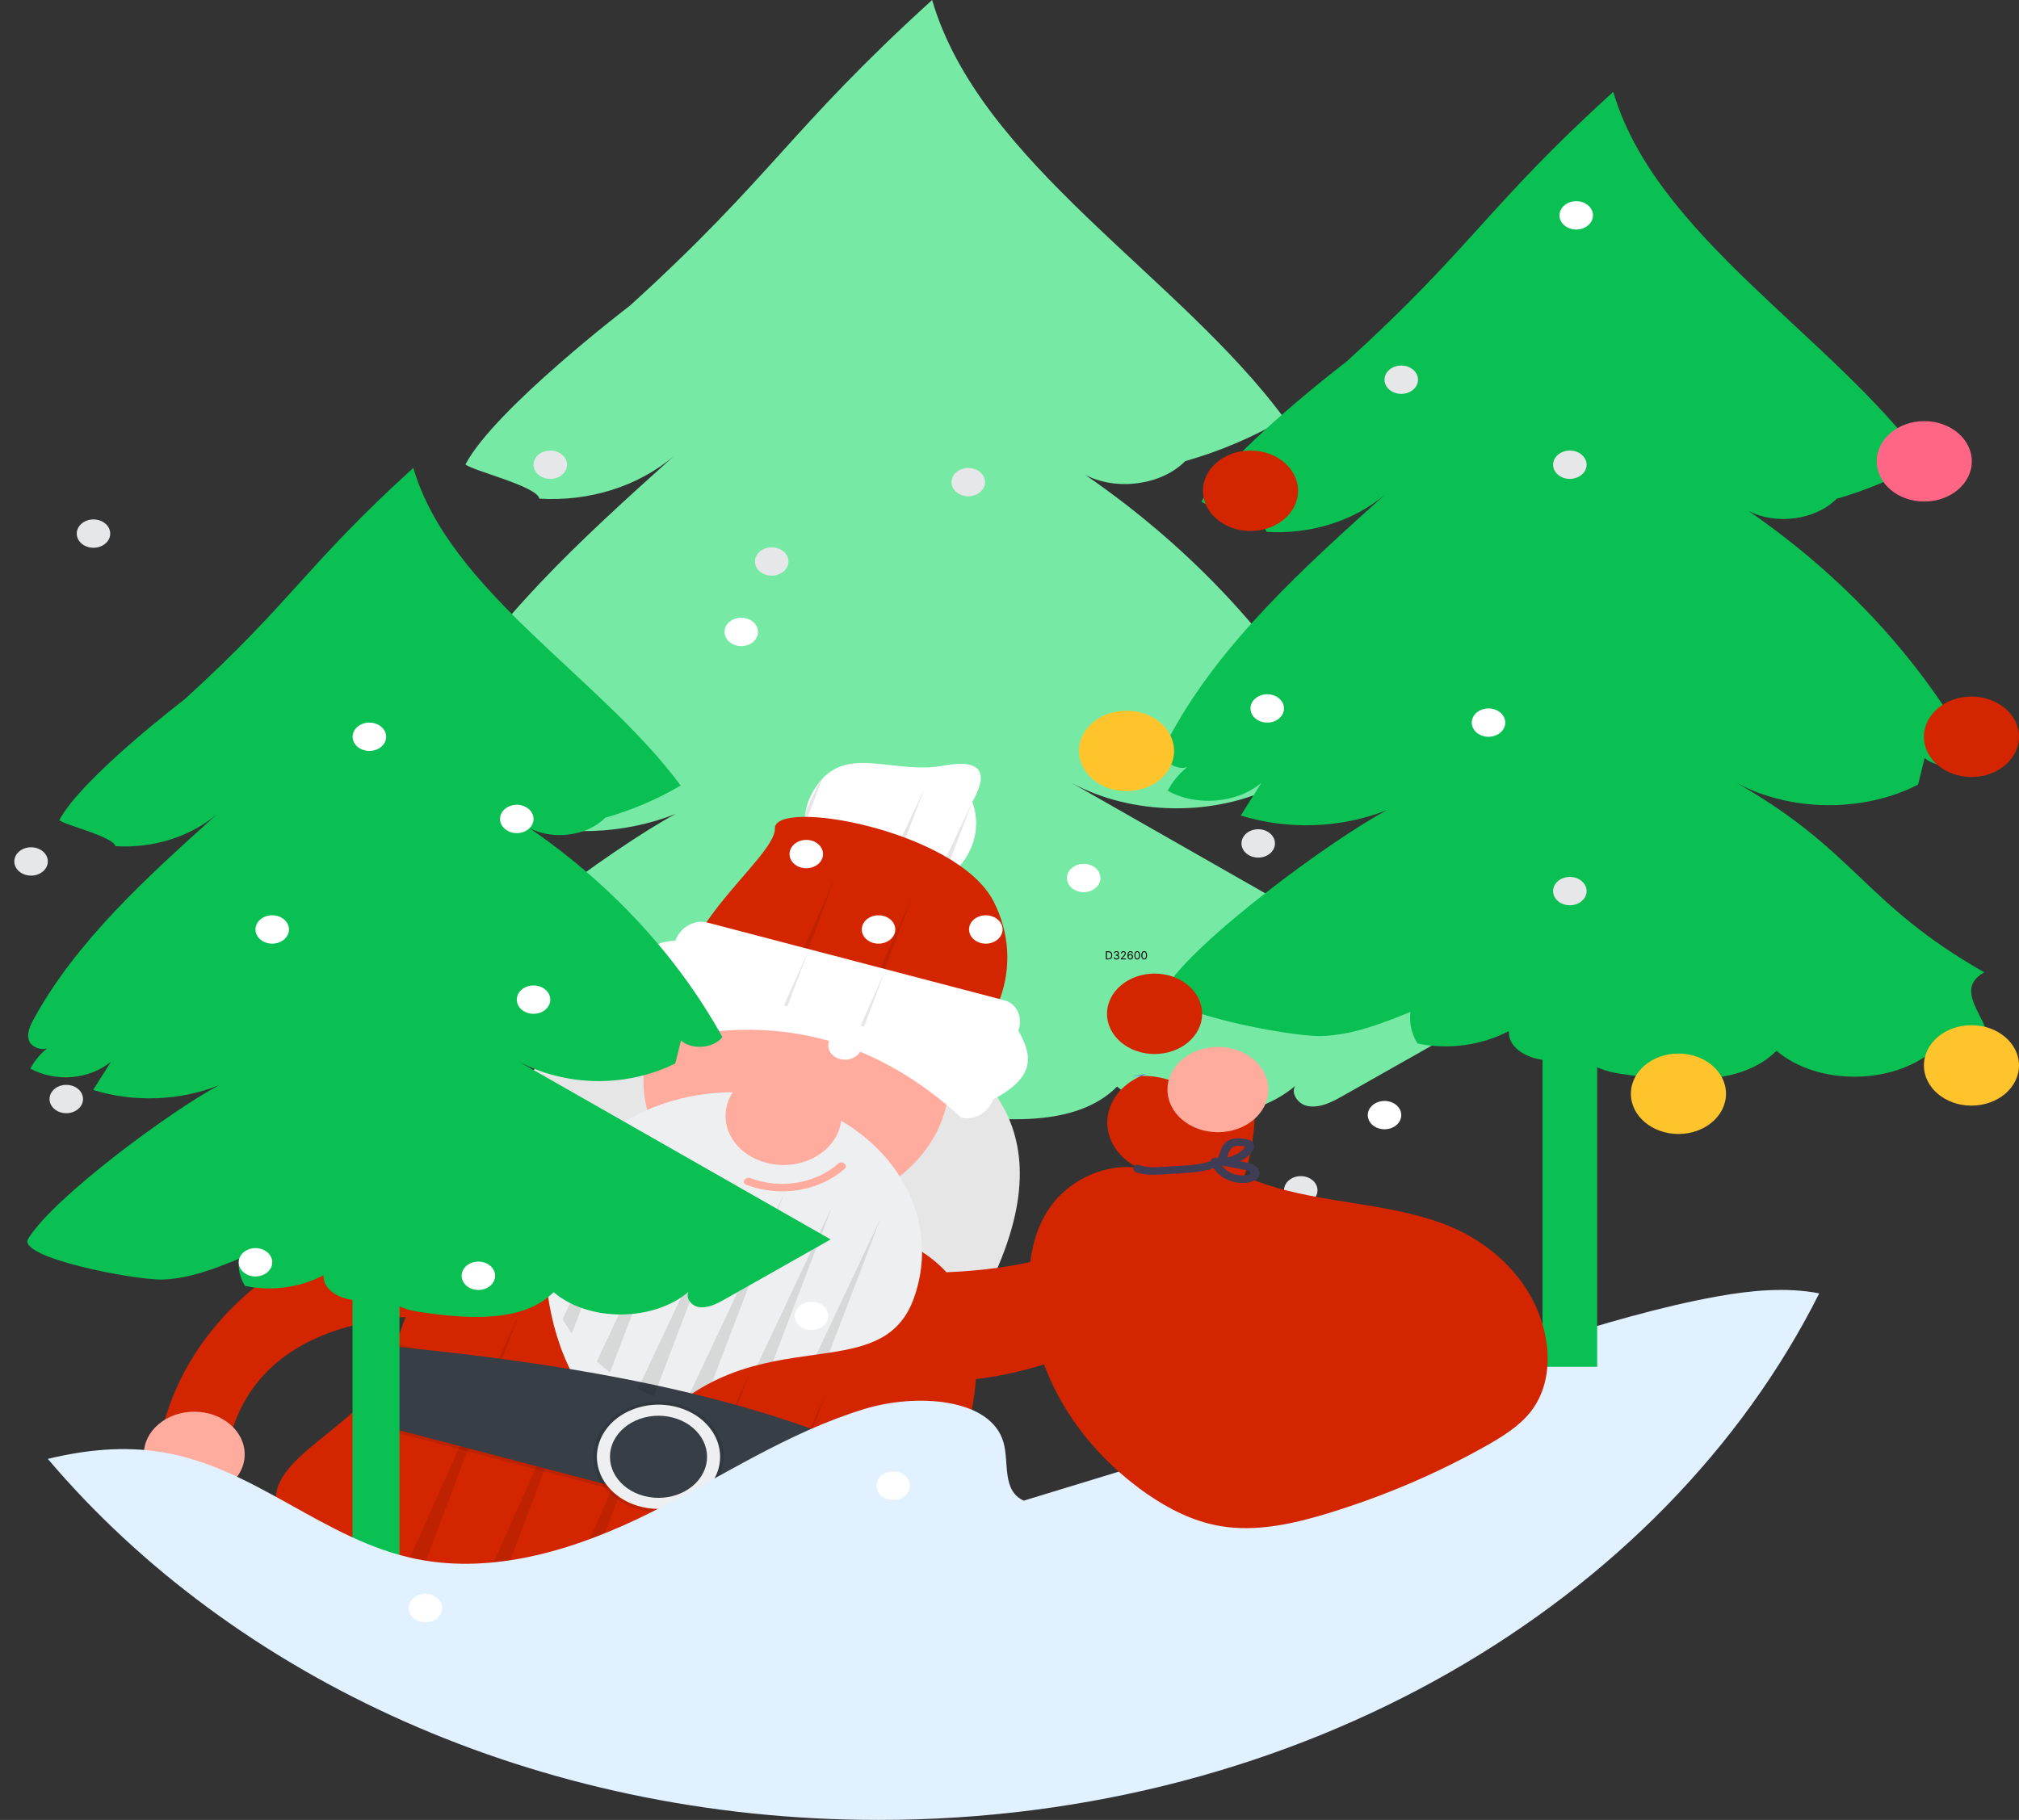 <svg width="2174" height="1960" viewBox="0 0 2174 1960" fill="none" xmlns="http://www.w3.org/2000/svg">
<rect x="0" y="0" width="2174" height="1960" fill="#333333" stroke="none"/>
<g id="santaLeftArm">
<path id="Vector" d="M585.743 1308.79L567.984 1425.65C418.574 1400.46 276.196 1426.89 246.42 1553.29L174.372 1541.14C192.598 1464.22 246.146 1396.56 323.266 1353C400.387 1309.44 494.782 1293.54 585.743 1308.79Z" fill="#D32600"/>
<path id="Vector_2" d="M209.158 1612.23C239.147 1612.23 263.458 1591.66 263.458 1566.29C263.458 1540.92 239.147 1520.35 209.158 1520.35C179.169 1520.35 154.858 1540.92 154.858 1566.29C154.858 1591.66 179.169 1612.23 209.158 1612.23Z" fill="#FFAB9E"/>
</g>
<g id="undraw_santa_visit_re_oiwr 1" clip-path="url(#clip0_0_1)">
<path id="Vector_3" d="M1153.44 842.9C1218.99 878.786 1308.9 879.809 1375.57 845.428C1378.24 834.609 1380.91 823.79 1383.58 812.972C1399.3 826.783 1430.21 824.176 1442.39 808.012C1378.64 692.998 1285.06 591.619 1168.62 511.41C1202.26 529.112 1250.83 522.452 1276.13 496.668C1314.18 485.797 1350.21 470.406 1383.14 450.955C1270.21 297.466 1054.88 175.529 1003.7 -3.8147e-06C849.718 139.888 832.433 189.155 678.454 329.042C678.454 329.042 532.653 440.343 501.183 500.158C508.916 507.03 578.142 523.519 580.803 537.029C607.29 538.674 633.884 535.472 658.777 527.643C683.67 519.813 706.277 507.539 725.06 491.656C626.088 580.64 525.427 671.706 464.816 782.609C459.358 792.596 454.175 803.999 458.747 814.3C462.398 822.523 475.493 827.265 483.928 823.997C473.852 832.218 465.762 842.018 460.109 852.852C494.575 872.56 545.403 868.229 574.532 843.102C566.09 856.446 557.648 869.789 549.205 883.132C577.974 892.005 608.528 895.997 639.121 894.877C669.714 893.758 699.746 887.55 727.502 876.608C660.629 912.099 493.415 1035.15 456.99 1094.4C440.49 1121.24 609.917 1153.6 648.026 1152.27C686.134 1150.94 721.755 1136.78 756.174 1122.87C754.496 1136.15 757.498 1149.55 764.802 1161.39C783.651 1165.26 803.224 1165.9 822.372 1163.28C841.52 1160.66 859.856 1154.83 876.304 1146.14C874.25 1182.04 947.404 1196.26 964.074 1163.19C957.82 1182.63 988.227 1194.66 1011.68 1198.19C1078.58 1208.23 1159.32 1214.34 1202.85 1170.2C1252.96 1212.95 1344.78 1212.14 1394.6 1169.54C1389.7 1176.89 1397.2 1189.26 1408.3 1191.21C1421.38 1193.5 1434.11 1186.93 1445.22 1180.64C1495.5 1152.21 1545.78 1123.77 1596.06 1095.33C1448.52 1011.19 1300.98 927.043 1153.44 842.9Z" fill="#76E9A4"/>
<path id="Vector_4" d="M984.056 1090.54H917.379V1555.9H984.056V1090.54Z" fill="#F1F2F2"/>
<path id="Vector_5" d="M1046.93 909.829C1044.91 915.366 1042.17 920.696 1038.76 925.724C1032.59 934.815 1024.3 942.75 1014.4 949.049C1011.06 951.157 1007.56 953.077 1003.93 954.797C987.957 962.407 969.666 965.822 951.388 964.606C948.099 964.389 944.828 964.005 941.593 963.456C938.105 962.92 934.66 962.202 931.277 961.307C920.208 958.419 909.881 953.796 900.832 947.678C898.239 945.939 895.767 944.073 893.43 942.091C876.698 927.997 866.951 909.034 866.176 889.07C866.062 886.209 866.144 883.345 866.422 880.492C866.623 878.295 866.941 876.101 867.38 873.896C868.073 870.37 869.046 866.886 870.291 863.47C872.99 856.072 876.971 849.053 882.106 842.644C883.134 841.343 884.228 840.088 885.353 838.841C916.549 804.636 965.133 833.828 1015.05 824.692C1062.04 816.09 1062.49 835.927 1046.96 863.682C1052.46 878.713 1052.45 894.802 1046.93 909.829Z" fill="white"/>
<path id="Vector_6" opacity="0.1" d="M885.361 838.956L866.184 889.185C866.07 886.324 866.152 883.46 866.43 880.607C866.631 878.411 866.949 876.216 867.388 874.012L882.16 842.772C883.217 841.436 884.236 840.203 885.361 838.956Z" fill="black"/>
<path id="Vector_7" opacity="0.1" d="M995.185 849.999L951.405 964.695C948.116 964.478 944.845 964.094 941.61 963.545L995.185 849.999Z" fill="black"/>
<path id="Vector_8" opacity="0.1" d="M1047.03 863.574L1046.99 863.703L1014.37 949.114C1011.04 951.221 1007.54 953.141 1003.91 954.861L1046.92 863.657L1047.03 863.574Z" fill="black"/>
<path id="Vector_9" d="M1076.65 1075.96C1063.91 1110.98 1036.52 1140.88 999.607 1160.05C994.741 1162.57 989.773 1164.9 984.669 1167.02C958.508 1177.94 929.576 1183.26 900.416 1182.51C895.619 1182.42 890.782 1182.11 885.975 1181.63C861.761 1179.33 838.353 1172.89 817.175 1162.7C813.017 1160.72 808.986 1158.58 805.079 1156.32C781.625 1142.8 762.322 1124.74 748.774 1103.65C746.209 1099.74 743.877 1095.69 741.776 1091.56C702.322 1014.93 835.104 925.766 834.349 892.375C833.594 858.983 1030.34 894.06 1069.8 970.689C1086.92 1003.95 1089.35 1041.31 1076.65 1075.96Z" fill="#D32600"/>
<path id="Vector_10" opacity="0.1" d="M899.679 944.25L817.095 1162.74C812.937 1160.76 808.906 1158.61 804.999 1156.36L899.679 944.25Z" fill="black"/>
<path id="Vector_11" opacity="0.1" d="M982.244 965.866L900.331 1182.56C895.534 1182.47 890.697 1182.16 885.89 1181.68L982.244 965.866Z" fill="black"/>
<path id="Vector_12" d="M890.878 1071.88C1047.51 1119.52 1148.07 1198.42 1072.36 1369.46C1017.67 1493.02 870.251 1566.61 723.914 1528.3C577.576 1489.99 505.032 1358.81 542.429 1230.72C600.485 1031.87 744.048 1027.22 890.878 1071.88Z" fill="#E6E6E6"/>
<path id="Vector_13" d="M1015.12 1629.46C992.191 1692.52 942.195 1746.04 874.97 1779.48C867.661 1783.16 860.16 1786.57 852.467 1789.72C826.938 1800.21 799.844 1807.73 771.926 1812.07C764.368 1813.26 756.733 1814.2 749.021 1814.9C726.145 1816.98 703.067 1816.91 680.21 1814.69C672.846 1813.98 665.487 1813.04 658.135 1811.87C646.229 1809.97 634.464 1807.49 622.898 1804.44C613.835 1802.07 605.006 1799.39 596.411 1796.4C589.56 1794.02 582.845 1791.44 576.284 1788.71C556.293 1780.36 537.428 1770.21 520.016 1758.42C514.174 1754.53 508.521 1750.45 503.056 1746.19C483.925 1731.27 467.073 1714.38 452.891 1695.93C448.607 1690.39 308.993 1644.02 305.241 1638.22C264.087 1575.2 390.702 1541.41 415.97 1472.66C418.775 1464.99 421.943 1457.52 425.476 1450.24C520.248 1161.4 650.724 1276.32 808.193 1297.68C985.504 1321.74 1111.59 1353.28 1022.15 1606.45C1020.26 1614.12 1017.92 1621.79 1015.12 1629.46Z" fill="#D32600"/>
<path id="Vector_14" opacity="0.1" d="M561.265 1409.22L452.941 1695.88C448.657 1690.35 444.638 1684.68 440.886 1678.88L561.265 1409.22Z" fill="black"/>
<path id="Vector_15" opacity="0.1" d="M643.83 1430.84L520.012 1758.44C514.173 1754.53 508.521 1750.45 503.057 1746.19L643.83 1430.84Z" fill="black"/>
<path id="Vector_16" opacity="0.1" d="M596.397 1796.4L726.405 1452.43L576.284 1788.71L596.397 1796.4Z" fill="black"/>
<path id="Vector_17" opacity="0.1" d="M680.243 1814.64L808.954 1474.04L658.169 1811.82L680.243 1814.64Z" fill="black"/>
<path id="Vector_18" opacity="0.1" d="M891.509 1495.68L771.95 1812.05C764.392 1813.24 756.757 1814.18 749.045 1814.88L891.509 1495.68Z" fill="black"/>
<path id="Vector_19" opacity="0.1" d="M974.074 1517.3L874.995 1779.46C867.686 1783.14 860.185 1786.55 852.492 1789.7L974.074 1517.3Z" fill="black"/>
<path id="Vector_20" d="M1014.45 1205.68C1002.08 1239.35 975.059 1267.8 938.851 1285.27C902.643 1302.74 859.945 1307.93 819.387 1299.8C778.828 1291.66 743.432 1270.8 720.35 1241.44C697.269 1212.08 688.224 1176.39 695.042 1141.61C701.86 1106.82 724.033 1075.52 757.081 1054.03C790.129 1032.53 831.588 1022.46 873.08 1025.83C914.572 1029.2 953.004 1045.77 980.611 1072.2C1008.22 1098.62 1022.94 1132.92 1021.8 1168.17C1021.39 1180.9 1018.92 1193.52 1014.45 1205.68Z" fill="#FFAB9E"/>
<path id="Vector_21" d="M761.559 993.524L1081.19 1077.2C1094.94 1080.81 1101.81 1095.43 1096.52 1109.88C1109.97 1134.19 1118.12 1158.58 1069.42 1183.97C1064.14 1198.42 1048.7 1207.21 1034.95 1203.61C949.308 1125.04 846.003 1089.3 715.32 1119.93C701.565 1116.32 694.697 1101.7 699.981 1087.25C683.806 1042.09 689.152 1014.39 727.086 1013.16C732.37 998.713 747.804 989.923 761.559 993.524Z" fill="white"/>
<path id="Vector_22" d="M983.79 1398.78C968.372 1440.92 934.846 1450.39 892.931 1456.83C888.381 1457.52 883.738 1458.19 879.003 1458.84C864.142 1460.94 848.443 1463.04 832.27 1466.34C826.701 1467.49 821.07 1468.75 815.399 1470.23C798.425 1474.54 782.136 1480.59 766.894 1488.24C758.002 1492.73 749.524 1497.79 741.53 1503.36L741.505 1503.39C737.603 1506.1 733.731 1508.96 729.854 1512.06C625.813 1595.18 562.8 1387.84 595.945 1297.24C603.826 1275.69 616.646 1255.67 633.672 1238.32C650.699 1220.97 671.599 1206.62 695.179 1196.1C718.759 1185.58 744.558 1179.1 771.101 1177.01C797.645 1174.93 824.414 1177.29 849.881 1183.95C875.347 1190.62 899.011 1201.46 919.523 1215.87C940.035 1230.27 956.993 1247.95 969.427 1267.9C981.862 1287.85 989.53 1309.68 991.995 1332.13C994.459 1354.59 991.671 1377.23 983.79 1398.78Z" fill="#EEEFF0"/>
<path id="Vector_23" opacity="0.1" d="M1016.31 1626.22C1009.13 1645.91 999.261 1664.83 986.909 1682.59L403.951 1529.97C405.616 1509.41 410.105 1489.09 417.327 1469.41C420.132 1461.74 423.302 1454.26 426.837 1446.97L1023.45 1603.17C1021.49 1610.86 1019.1 1618.55 1016.31 1626.22Z" fill="black"/>
<path id="Vector_24" opacity="0.1" d="M1013.93 1632.72C1006.75 1652.41 996.882 1671.33 984.53 1689.1L401.571 1536.47C403.239 1515.91 407.729 1495.58 414.952 1475.9C417.757 1468.23 420.927 1460.76 424.462 1453.47L1021.08 1609.66C1019.11 1617.35 1016.73 1625.04 1013.93 1632.72Z" fill="black"/>
<path id="Vector_25" d="M1015.12 1629.46C1007.94 1649.16 998.073 1668.08 985.719 1685.84L402.761 1533.22C404.428 1512.66 408.918 1492.33 416.142 1472.65C418.946 1464.98 422.115 1457.51 425.647 1450.23C644.31 1472.23 853.073 1509.27 1022.26 1606.42C1020.3 1614.11 1017.92 1621.79 1015.12 1629.46Z" fill="#373E46"/>
<path id="Vector_26" opacity="0.1" d="M776.257 1586.5C787.743 1555.11 766.967 1521.78 729.854 1512.06C692.741 1502.35 653.344 1519.92 641.859 1551.32C630.373 1582.72 651.149 1616.04 688.262 1625.76C725.375 1635.48 764.772 1617.9 776.257 1586.5Z" fill="black"/>
<path id="Vector_27" d="M772.412 1585.5C783.24 1555.9 763.654 1524.48 728.664 1515.31C693.675 1506.15 656.532 1522.72 645.704 1552.32C634.876 1581.93 654.462 1613.35 689.452 1622.51C724.441 1631.67 761.584 1615.1 772.412 1585.5Z" fill="#EEEFF0"/>
<path id="Vector_28" d="M758.984 1581.98C767.518 1558.66 752.082 1533.89 724.509 1526.67C696.935 1519.46 667.665 1532.51 659.132 1555.84C650.598 1579.17 666.034 1603.93 693.607 1611.15C721.181 1618.37 750.451 1605.31 758.984 1581.98Z" fill="#373E46"/>
<path id="Vector_29" opacity="0.1" d="M688.68 1244.98L615.7 1436.21C612.101 1431.13 608.813 1425.89 605.852 1420.53L688.68 1244.98Z" fill="black"/>
<path id="Vector_30" opacity="0.1" d="M740.514 1258.55L656.857 1477.77C651.855 1474.13 647.085 1470.27 642.567 1466.2L740.514 1258.55Z" fill="black"/>
<path id="Vector_31" opacity="0.1" d="M792.363 1272.12L704.008 1503.6C698.106 1501.29 692.346 1498.73 686.751 1495.93L792.363 1272.12Z" fill="black"/>
<path id="Vector_32" opacity="0.1" d="M844.196 1285.69L766.894 1488.24C758.002 1492.73 749.524 1497.79 741.53 1503.36L844.196 1285.69Z" fill="black"/>
<path id="Vector_33" opacity="0.1" d="M896.046 1299.27L832.27 1466.34C826.701 1467.49 821.07 1468.76 815.399 1470.23L896.046 1299.27Z" fill="black"/>
<path id="Vector_34" opacity="0.1" d="M947.879 1312.84L892.931 1456.83C888.381 1457.52 883.738 1458.19 879.003 1458.84L947.879 1312.84Z" fill="black"/>
<path id="Vector_35" opacity="0.1" d="M847.813 1083.97L871.076 1022.44L844.044 1082.99L847.813 1083.97Z" fill="black"/>
<path id="Vector_36" opacity="0.1" d="M953.625 1044.05L930.363 1105.58L926.593 1104.6L953.625 1044.05Z" fill="black"/>
<path id="Vector_37" d="M843.62 1254.65C878.064 1254.65 905.987 1231.03 905.987 1201.89C905.987 1172.75 878.064 1149.13 843.62 1149.13C809.175 1149.13 781.252 1172.75 781.252 1201.89C781.252 1231.03 809.175 1254.65 843.62 1254.65Z" fill="#FFAB9E"/>
<path id="Vector_38" d="M558.65 1143.32C583.829 1156.69 612.867 1163.93 642.588 1164.27C672.309 1164.61 701.567 1158.03 727.162 1145.24C729.187 1137.03 731.213 1128.83 733.238 1120.62C745.162 1131.1 768.608 1129.12 777.852 1116.86C729.489 1029.61 658.504 952.703 570.173 891.856C595.688 905.284 632.531 900.233 651.726 880.673C680.59 872.426 707.922 860.75 732.902 845.995C647.237 729.558 483.886 637.057 445.059 503.9C328.25 610.019 315.138 647.393 198.329 753.512C198.329 753.512 87.725 837.945 63.852 883.32C69.718 888.533 122.233 901.041 124.252 911.29C144.344 912.538 164.519 910.11 183.403 904.17C202.286 898.231 219.436 888.919 233.685 876.87C158.605 944.373 82.244 1013.46 36.264 1097.59C32.124 1105.16 28.191 1113.81 31.66 1121.63C34.429 1127.87 44.364 1131.46 50.762 1128.98C43.119 1135.22 36.982 1142.65 32.693 1150.87C46.035 1158.08 61.861 1161.27 77.612 1159.93C93.363 1158.59 108.119 1152.79 119.494 1143.48C113.09 1153.6 106.686 1163.72 100.282 1173.84C122.106 1180.58 145.284 1183.6 168.492 1182.75C191.699 1181.9 214.482 1177.2 235.537 1168.89C184.807 1195.82 57.959 1289.16 30.328 1334.11C17.81 1354.47 146.338 1379.02 175.247 1378.01C204.156 1377 231.178 1366.26 257.288 1355.71C256.015 1365.78 258.293 1375.95 263.833 1384.93C278.132 1387.86 292.98 1388.35 307.506 1386.37C322.031 1384.38 335.941 1379.96 348.419 1373.36C346.86 1400.6 402.355 1411.38 415.001 1386.29C410.256 1401.04 433.323 1410.17 451.111 1412.84C501.865 1420.46 563.112 1425.1 596.138 1391.62C634.149 1424.04 703.806 1423.43 741.597 1391.11C737.878 1396.69 743.571 1406.07 751.992 1407.55C761.916 1409.29 771.571 1404.3 779.996 1399.54C818.139 1377.96 856.283 1356.39 894.426 1334.82C782.501 1270.99 670.576 1207.15 558.65 1143.32Z" fill="#0AC053"/>
<path id="Vector_39" d="M430.159 1331.18H379.578V1684.21H430.159V1331.18Z" fill="#0AC053"/>
<path id="Vector_40" d="M1958.89 1392.92C1791.55 1726.24 1401.03 1960 945.966 1960C577.364 1960 251.084 1806.62 51.483 1571.16C91.985 1561.46 132.837 1557.08 174.776 1564C275.359 1580.62 348.728 1658.87 448.417 1679C534.595 1696.4 624.477 1667.06 700.721 1628.9C776.997 1590.72 847.587 1542.81 930.954 1517.38C986.244 1500.52 1067.02 1505.2 1080.57 1553.59C1086.73 1575.67 1078.71 1605.39 1102.35 1616.15C1289.69 1559 1477.02 1501.84 1664.36 1444.67C1725.08 1426.16 1786.02 1407.57 1849.17 1396.19C1885.07 1389.73 1923.82 1386.03 1958.89 1392.92Z" fill="#E2F1FF"/>
<path id="Vector_41" d="M1869.28 842.756C1927.13 874.427 2006.48 875.33 2065.32 844.986C2067.68 835.439 2070.04 825.891 2072.39 816.343C2086.27 828.532 2113.54 826.231 2124.3 811.965C2068.03 710.46 1985.45 620.988 1882.68 550.199C1912.37 565.822 1955.23 559.945 1977.56 537.189C2011.14 527.595 2042.94 514.011 2072 496.845C1972.34 361.383 1782.3 253.768 1737.13 98.854C1601.23 222.312 1585.98 265.793 1450.08 389.251C1450.08 389.251 1321.41 487.479 1293.63 540.269C1300.46 546.333 1361.55 560.886 1363.9 572.809C1387.28 574.261 1410.75 571.436 1432.72 564.526C1454.69 557.616 1474.64 546.783 1491.22 532.765C1403.87 611.298 1315.03 691.669 1261.54 789.546C1256.72 798.36 1252.15 808.424 1256.18 817.514C1259.4 824.772 1270.96 828.957 1278.41 826.073C1269.51 833.329 1262.37 841.977 1257.38 851.538C1287.8 868.932 1332.66 865.109 1358.37 842.934C1350.92 854.71 1343.47 866.486 1336.02 878.262C1361.41 886.094 1388.37 889.616 1415.37 888.628C1442.37 887.64 1468.88 882.161 1493.37 872.505C1434.35 903.828 1286.78 1012.42 1254.63 1064.72C1240.07 1088.4 1389.6 1116.96 1423.23 1115.79C1456.86 1114.62 1488.3 1102.12 1518.68 1089.85C1517.2 1101.56 1519.85 1113.39 1526.29 1123.84C1542.93 1127.25 1560.2 1127.82 1577.1 1125.51C1594 1123.2 1610.18 1118.05 1624.7 1110.38C1622.88 1142.07 1687.45 1154.61 1702.16 1125.43C1696.64 1142.58 1723.47 1153.2 1744.17 1156.31C1803.22 1165.18 1874.47 1170.57 1912.89 1131.62C1957.11 1169.34 2038.15 1168.62 2082.12 1131.03C2077.79 1137.52 2084.41 1148.43 2094.21 1150.15C2105.76 1152.18 2116.99 1146.38 2126.79 1140.83C2171.17 1115.73 2092.17 1072.23 2136.54 1047.14C2006.33 972.877 1999.49 917.016 1869.28 842.756Z" fill="#0AC053"/>
<path id="Vector_42" d="M1719.79 1061.31H1660.95V1472.01H1719.79V1061.31Z" fill="#0AC053"/>
<g id="snow">
<path id="Vector_43" d="M100.66 589.93C110.621 589.93 118.697 583.099 118.697 574.671C118.697 566.244 110.621 559.412 100.66 559.412C90.698 559.412 82.622 566.244 82.622 574.671C82.622 583.099 90.698 589.93 100.66 589.93Z" fill="#E6E7E8"/>
<path id="Vector_44" d="M33.446 943.013C43.408 943.013 51.483 936.182 51.483 927.754C51.483 919.327 43.408 912.495 33.446 912.495C23.484 912.495 15.409 919.327 15.409 927.754C15.409 936.182 23.484 943.013 33.446 943.013Z" fill="#E6E7E8"/>
<path id="Vector_45" d="M71.377 1198.88C81.339 1198.88 89.415 1192.04 89.415 1183.62C89.415 1175.19 81.339 1168.36 71.377 1168.36C61.415 1168.36 53.34 1175.19 53.34 1183.62C53.34 1192.04 61.415 1198.88 71.377 1198.88Z" fill="#E6E7E8"/>
<path id="Vector_46" d="M1508.84 424.198C1518.8 424.198 1526.88 417.366 1526.88 408.939C1526.88 400.511 1518.8 393.679 1508.84 393.679C1498.88 393.679 1490.8 400.511 1490.8 408.939C1490.8 417.366 1498.88 424.198 1508.84 424.198Z" fill="#E6E7E8"/>
<path id="Vector_47" d="M293.122 1016.26C303.084 1016.26 311.159 1009.43 311.159 1001C311.159 992.571 303.084 985.739 293.122 985.739C283.16 985.739 275.085 992.571 275.085 1001C275.085 1009.43 283.16 1016.26 293.122 1016.26Z" fill="white"/>
<path id="Vector_48" d="M574.505 1091.83C584.467 1091.83 592.543 1085 592.543 1076.57C592.543 1068.14 584.467 1061.31 574.505 1061.31C564.543 1061.31 556.468 1068.14 556.468 1076.57C556.468 1085 564.543 1091.83 574.505 1091.83Z" fill="white"/>
<path id="Vector_49" d="M1602.79 793.472C1612.75 793.472 1620.83 786.641 1620.83 778.213C1620.83 769.786 1612.75 762.954 1602.79 762.954C1592.83 762.954 1584.76 769.786 1584.76 778.213C1584.76 786.641 1592.83 793.472 1602.79 793.472Z" fill="white"/>
<path id="Vector_50" d="M1690.37 515.754C1700.33 515.754 1708.41 508.922 1708.41 500.494C1708.41 492.067 1700.33 485.235 1690.37 485.235C1680.41 485.235 1672.33 492.067 1672.33 500.494C1672.33 508.922 1680.41 515.754 1690.37 515.754Z" fill="#E6E7E8"/>
<path id="Vector_51" d="M1364.54 778.213C1374.5 778.213 1382.58 771.381 1382.58 762.954C1382.58 754.526 1374.5 747.695 1364.54 747.695C1354.58 747.695 1346.5 754.526 1346.5 762.954C1346.5 771.381 1354.58 778.213 1364.54 778.213Z" fill="white"/>
<path id="Vector_52" d="M556.468 897.236C566.43 897.236 574.505 890.404 574.505 881.976C574.505 873.549 566.43 866.717 556.468 866.717C546.506 866.717 538.43 873.549 538.43 881.976C538.43 890.404 546.506 897.236 556.468 897.236Z" fill="white"/>
<path id="Vector_53" d="M592.543 515.754C602.504 515.754 610.58 508.922 610.58 500.494C610.58 492.067 602.504 485.235 592.543 485.235C582.581 485.235 574.505 492.067 574.505 500.494C574.505 508.922 582.581 515.754 592.543 515.754Z" fill="#E6E7E8"/>
<path id="Vector_54" d="M1042.6 534.507C1052.56 534.507 1060.64 527.675 1060.64 519.248C1060.64 510.82 1052.56 503.988 1042.6 503.988C1032.64 503.988 1024.56 510.82 1024.56 519.248C1024.56 527.675 1032.64 534.507 1042.6 534.507Z" fill="#E6E7E8"/>
<path id="Vector_55" d="M1166.88 960.848C1176.85 960.848 1184.92 954.016 1184.92 945.589C1184.92 937.161 1176.85 930.329 1166.88 930.329C1156.92 930.329 1148.85 937.161 1148.85 945.589C1148.85 954.016 1156.92 960.848 1166.88 960.848Z" fill="white"/>
<path id="Vector_56" d="M1354.81 923.589C1364.78 923.589 1372.85 916.758 1372.85 908.33C1372.85 899.903 1364.78 893.071 1354.81 893.071C1344.85 893.071 1336.78 899.903 1336.78 908.33C1336.78 916.758 1344.85 923.589 1354.81 923.589Z" fill="#E6E7E8"/>
<path id="Vector_57" d="M1490.8 1216.19C1500.77 1216.19 1508.84 1209.36 1508.84 1200.93C1508.84 1192.51 1500.77 1185.68 1490.8 1185.68C1480.84 1185.68 1472.77 1192.51 1472.77 1200.93C1472.77 1209.36 1480.84 1216.19 1490.8 1216.19Z" fill="white"/>
<path id="Vector_58" d="M1400.62 1297.18C1410.58 1297.18 1418.65 1290.35 1418.65 1281.92C1418.65 1273.49 1410.58 1266.66 1400.62 1266.66C1390.66 1266.66 1382.58 1273.49 1382.58 1281.92C1382.58 1290.35 1390.66 1297.18 1400.62 1297.18Z" fill="#E6E7E8"/>
<path id="Vector_59" d="M945.966 1016.26C955.928 1016.26 964.003 1009.43 964.003 1001C964.003 992.571 955.928 985.739 945.966 985.739C936.004 985.739 927.929 992.571 927.929 1001C927.929 1009.43 936.004 1016.26 945.966 1016.26Z" fill="white"/>
<path id="Vector_60" d="M1690.37 974.944C1700.33 974.944 1708.41 968.112 1708.41 959.684C1708.41 951.257 1700.33 944.425 1690.37 944.425C1680.41 944.425 1672.33 951.257 1672.33 959.684C1672.33 968.112 1680.41 974.944 1690.37 974.944Z" fill="#E6E7E8"/>
<path id="Vector_61" d="M2122.8 1190.73C2151.08 1190.73 2174 1171.34 2174 1147.42C2174 1123.5 2151.08 1104.1 2122.8 1104.1C2094.53 1104.1 2071.6 1123.5 2071.6 1147.42C2071.6 1171.34 2094.53 1190.73 2122.8 1190.73Z" fill="#FFC42B"/>
<path id="Vector_62" d="M1807.3 1221.25C1835.58 1221.25 1858.5 1201.86 1858.5 1177.94C1858.5 1154.02 1835.58 1134.62 1807.3 1134.62C1779.02 1134.62 1756.1 1154.02 1756.1 1177.94C1756.1 1201.86 1779.02 1221.25 1807.3 1221.25Z" fill="#FFC42B"/>
<path id="Vector_63" d="M1243.21 1135.14C1271.49 1135.14 1294.41 1115.75 1294.41 1091.83C1294.41 1067.91 1271.49 1048.52 1243.21 1048.52C1214.93 1048.52 1192.01 1067.91 1192.01 1091.83C1192.01 1115.75 1214.93 1135.14 1243.21 1135.14Z" fill="#D32600"/>
<path id="Vector_64" d="M1213.01 852.045C1241.29 852.045 1264.21 832.653 1264.21 808.732C1264.21 784.811 1241.29 765.419 1213.01 765.419C1184.73 765.419 1161.81 784.811 1161.81 808.732C1161.81 832.653 1184.73 852.045 1213.01 852.045Z" fill="#FFC42B"/>
<path id="Vector_65" d="M2122.8 836.785C2151.08 836.785 2174 817.394 2174 793.472C2174 769.551 2151.08 750.159 2122.8 750.159C2094.53 750.159 2071.6 769.551 2071.6 793.472C2071.6 817.394 2094.53 836.785 2122.8 836.785Z" fill="#D32600"/>
<path id="Vector_66" d="M2072 540.158C2100.28 540.158 2123.2 520.766 2123.2 496.845C2123.2 472.924 2100.28 453.532 2072 453.532C2043.73 453.532 2020.8 472.924 2020.8 496.845C2020.8 520.766 2043.73 540.158 2072 540.158Z" fill="#FF6584"/>
<path id="Vector_67" d="M275.085 1374.7C285.046 1374.7 293.122 1367.87 293.122 1359.44C293.122 1351.01 285.046 1344.18 275.085 1344.18C265.123 1344.18 257.047 1351.01 257.047 1359.44C257.047 1367.87 265.123 1374.7 275.085 1374.7Z" fill="white"/>
<path id="Vector_68" d="M515.099 1389.23C525.061 1389.23 533.137 1382.39 533.137 1373.97C533.137 1365.54 525.061 1358.71 515.099 1358.71C505.137 1358.71 497.062 1365.54 497.062 1373.97C497.062 1382.39 505.137 1389.23 515.099 1389.23Z" fill="white"/>
<path id="Vector_69" d="M873.816 1432.47C883.778 1432.47 891.854 1425.64 891.854 1417.21C891.854 1408.79 883.778 1401.95 873.816 1401.95C863.855 1401.95 855.779 1408.79 855.779 1417.21C855.779 1425.64 863.855 1432.47 873.816 1432.47Z" fill="white"/>
<path id="Vector_70" d="M798.169 695.813C808.13 695.813 816.206 688.981 816.206 680.554C816.206 672.126 808.13 665.295 798.169 665.295C788.207 665.295 780.131 672.126 780.131 680.554C780.131 688.981 788.207 695.813 798.169 695.813Z" fill="white"/>
<path id="Vector_71" d="M830.949 619.959C840.911 619.959 848.986 613.127 848.986 604.7C848.986 596.272 840.911 589.44 830.949 589.44C820.987 589.44 812.911 596.272 812.911 604.7C812.911 613.127 820.987 619.959 830.949 619.959Z" fill="#E6E7E8"/>
<path id="Vector_72" d="M397.739 808.732C407.701 808.732 415.776 801.9 415.776 793.472C415.776 785.045 407.701 778.213 397.739 778.213C387.777 778.213 379.701 785.045 379.701 793.472C379.701 801.9 387.777 808.732 397.739 808.732Z" fill="white"/>
<path id="Vector_73" d="M1346.5 571.861C1374.78 571.861 1397.7 552.469 1397.7 528.548C1397.7 504.627 1374.78 485.235 1346.5 485.235C1318.23 485.235 1295.31 504.627 1295.31 528.548C1295.31 552.469 1318.23 571.861 1346.5 571.861Z" fill="#D32600"/>
<path id="Vector_74" d="M868.18 935.066C878.141 935.066 886.217 928.234 886.217 919.807C886.217 911.379 878.141 904.547 868.18 904.547C858.218 904.547 850.142 911.379 850.142 919.807C850.142 928.234 858.218 935.066 868.18 935.066Z" fill="white"/>
<path id="Vector_75" d="M1697.24 247.19C1707.2 247.19 1715.28 240.359 1715.28 231.931C1715.28 223.504 1707.2 216.672 1697.24 216.672C1687.28 216.672 1679.2 223.504 1679.2 231.931C1679.2 240.359 1687.28 247.19 1697.24 247.19Z" fill="white"/>
<path id="Vector_76" d="M909.891 1141.25C919.853 1141.25 927.929 1134.41 927.929 1125.99C927.929 1117.56 919.853 1110.73 909.891 1110.73C899.929 1110.73 891.854 1117.56 891.854 1125.99C891.854 1134.41 899.929 1141.25 909.891 1141.25Z" fill="white"/>
<path id="Vector_77" d="M1253.64 1389.96C1263.6 1389.96 1271.67 1383.13 1271.67 1374.7C1271.67 1366.27 1263.6 1359.44 1253.64 1359.44C1243.67 1359.44 1235.6 1366.27 1235.6 1374.7C1235.6 1383.13 1243.67 1389.96 1253.64 1389.96Z" fill="white"/>
<path id="Vector_78" d="M1400.62 1608.98C1410.58 1608.98 1418.65 1602.15 1418.65 1593.72C1418.65 1585.3 1410.58 1578.47 1400.62 1578.47C1390.66 1578.47 1382.58 1585.3 1382.58 1593.72C1382.58 1602.15 1390.66 1608.98 1400.62 1608.98Z" fill="white"/>
<path id="Vector_79" d="M961.805 1615.31C971.767 1615.31 979.843 1608.48 979.843 1600.06C979.843 1591.63 971.767 1584.8 961.805 1584.8C951.843 1584.8 943.768 1591.63 943.768 1600.06C943.768 1608.48 951.843 1615.31 961.805 1615.31Z" fill="white"/>
<path id="Vector_80" d="M458.019 1747.1C467.98 1747.1 476.056 1740.26 476.056 1731.84C476.056 1723.41 467.98 1716.58 458.019 1716.58C448.057 1716.58 439.981 1723.41 439.981 1731.84C439.981 1740.26 448.057 1747.1 458.019 1747.1Z" fill="white"/>
<path id="Vector_81" d="M1061.48 1016.26C1071.44 1016.26 1079.52 1009.43 1079.52 1001C1079.52 992.571 1071.44 985.739 1061.48 985.739C1051.52 985.739 1043.44 992.571 1043.44 1001C1043.44 1009.43 1051.52 1016.26 1061.48 1016.26Z" fill="white"/>
</g>
<path id="Vector_82" d="M1217.84 1159.6C1221.54 1159.04 1225.29 1158.73 1229.05 1158.67C1231.13 1157.76 1233.27 1156.95 1235.46 1156.24L1217.84 1159.6Z" fill="#6C63FF"/>
<g id="santaRightArmandBag">
<path id="Vector_83" d="M1001.56 1488.25L991.978 1370.71C1144.33 1370.71 1277.85 1321.25 1277.85 1192.36H1351.32C1351.21 1270.81 1314.33 1346.02 1248.76 1401.49C1183.19 1456.96 1094.29 1488.16 1001.56 1488.25Z" fill="#D32600"/>
<path id="Vector_84" d="M1666.36 1457.38C1664.81 1430.36 1655.27 1404.09 1638.62 1381C1621.97 1357.9 1598.74 1338.71 1571.05 1325.17C1506.25 1294.27 1425.7 1298.22 1357.26 1273.57C1343.93 1268.77 1330.57 1262.48 1322.71 1252.17C1312.61 1238.92 1313.57 1221.9 1308.39 1206.76C1298.62 1178.24 1263.83 1157.92 1229.05 1158.67C1218.28 1163.22 1209.17 1170.15 1202.7 1178.74C1196.23 1187.32 1192.64 1197.23 1192.32 1207.41C1191.99 1217.58 1194.94 1227.64 1200.84 1236.51C1206.75 1245.38 1215.4 1252.72 1225.86 1257.76C1190.57 1252.59 1154.43 1270.08 1134.41 1295.2C1114.39 1320.32 1108.21 1351.65 1108.11 1381.94C1108.34 1425.24 1119.79 1467.97 1141.64 1507.13C1163.5 1546.28 1195.23 1580.91 1234.6 1608.57C1257.89 1624.7 1284.38 1638.47 1313.89 1643.5C1352.97 1650.18 1393.32 1641 1430.81 1629.5C1490.05 1611.32 1546.52 1587.25 1599.03 1557.78C1617.5 1547.41 1635.87 1536.03 1648.16 1520.41C1662.56 1502.11 1667.34 1479.35 1666.36 1457.38Z" fill="#D32600"/>
<path id="Vector_85" d="M1223.48 1262.5C1232.21 1265.64 1241.63 1265.36 1250.89 1264.83C1260.17 1264.3 1269.47 1263.84 1278.73 1263.14C1293.72 1262 1309.23 1259.56 1320.56 1250.5C1325.05 1246.92 1318.62 1240.9 1314.13 1244.49C1304.1 1252.5 1289.91 1254.3 1276.68 1255.21C1268.47 1255.78 1260.26 1256.2 1252.05 1256.68C1243.35 1257.18 1234.58 1257.72 1226.37 1254.77C1220.7 1252.74 1217.84 1260.48 1223.48 1262.5Z" fill="#3F3D56"/>
<path id="Vector_86" d="M1319.22 1252.7C1321.93 1247.47 1321.8 1240.5 1326.47 1236.1C1327.3 1235.38 1328.3 1234.81 1329.41 1234.45C1330.52 1234.08 1331.7 1233.92 1332.89 1233.98C1334.42 1234 1335.95 1234.09 1337.47 1234.26C1338.61 1234.26 1339.73 1234.42 1340.81 1234.72C1340.93 1234.78 1340.82 1234.62 1340.78 1234.57C1340.72 1234.5 1340.59 1235.3 1340.52 1235.43C1339.96 1236.39 1339.22 1237.29 1338.35 1238.07C1336.54 1239.83 1334.45 1241.38 1332.14 1242.67C1327.4 1245.35 1321.88 1246.88 1316.18 1247.11C1315.03 1247.09 1313.91 1247.42 1313.02 1248.03C1312.13 1248.65 1311.53 1249.51 1311.32 1250.47C1311.11 1251.43 1311.33 1252.43 1311.92 1253.27C1312.52 1254.1 1313.45 1254.73 1314.56 1255.02L1328.47 1257.66C1332.97 1258.52 1337.65 1259.15 1342.04 1260.34C1343.64 1260.77 1347.73 1262.33 1346.26 1264.12C1345.01 1265.65 1341.01 1265.87 1339.19 1265.93C1333.35 1266.1 1327.62 1264.61 1322.89 1261.71C1318.17 1258.8 1314.73 1254.64 1313.13 1249.88C1311.65 1244.83 1302.29 1246.59 1303.78 1251.67C1305.51 1257.11 1309 1262.04 1313.87 1265.89C1318.74 1269.75 1324.79 1272.37 1331.32 1273.46C1338.14 1274.56 1346.55 1274.42 1352.17 1270.5C1353.78 1269.39 1354.97 1267.91 1355.61 1266.24C1356.24 1264.57 1356.29 1262.78 1355.75 1261.09C1355.1 1259.34 1354 1257.74 1352.52 1256.4C1351.05 1255.07 1349.24 1254.03 1347.23 1253.36C1342.65 1251.94 1337.92 1250.91 1333.11 1250.26L1317.45 1247.3L1315.82 1255.21C1322.38 1255.04 1328.79 1253.56 1334.54 1250.89C1340.43 1248.34 1345.34 1244.43 1348.7 1239.61C1349.61 1238.32 1350.15 1236.87 1350.27 1235.38C1350.38 1233.89 1350.08 1232.39 1349.38 1231.01C1347.43 1227.72 1343.18 1226.78 1339.23 1226.31C1332.39 1225.5 1324.98 1225.67 1319.92 1230.23C1313.66 1235.88 1313.6 1243.49 1310.08 1250.25C1309.71 1251.27 1309.82 1252.38 1310.41 1253.33C1310.99 1254.29 1312 1255.01 1313.2 1255.34C1314.41 1255.64 1315.72 1255.53 1316.84 1255.04C1317.96 1254.55 1318.81 1253.71 1319.22 1252.7Z" fill="#3F3D56"/>
<path id="Vector_87" d="M1311.39 1219.38C1341.38 1219.38 1365.69 1198.82 1365.69 1173.45C1365.69 1148.08 1341.38 1127.51 1311.39 1127.51C1281.4 1127.51 1257.09 1148.08 1257.09 1173.45C1257.09 1198.82 1281.4 1219.38 1311.39 1219.38Z" fill="#FFAB9E"/>
</g>
<path id="Vector_88" d="M803.394 1275.88C820.972 1282.68 840.612 1284.69 859.602 1281.65C878.592 1278.6 895.996 1270.64 909.41 1258.87C913.673 1255.1 906.907 1249.36 902.635 1253.14C890.739 1263.68 875.282 1270.85 858.381 1273.66C841.481 1276.48 823.964 1274.81 808.231 1268.88C802.657 1266.74 797.779 1273.73 803.394 1275.88Z" fill="#FFAB9E"/>
</g>
<path id="D32600" d="M1193.48 1033.2H1190.79V1024.47H1193.6C1194.45 1024.47 1195.17 1024.65 1195.78 1025C1196.38 1025.34 1196.84 1025.84 1197.16 1026.49C1197.48 1027.14 1197.64 1027.91 1197.64 1028.82C1197.64 1029.73 1197.48 1030.51 1197.16 1031.17C1196.83 1031.82 1196.36 1032.32 1195.74 1032.67C1195.12 1033.02 1194.37 1033.2 1193.48 1033.2ZM1191.85 1032.26H1193.42C1194.14 1032.26 1194.74 1032.12 1195.21 1031.84C1195.68 1031.56 1196.04 1031.17 1196.27 1030.65C1196.5 1030.14 1196.62 1029.53 1196.62 1028.82C1196.62 1028.11 1196.51 1027.51 1196.27 1027C1196.04 1026.49 1195.7 1026.09 1195.24 1025.82C1194.79 1025.55 1194.22 1025.41 1193.53 1025.41H1191.85V1032.26ZM1202.21 1033.32C1201.65 1033.32 1201.15 1033.22 1200.71 1033.03C1200.27 1032.83 1199.92 1032.57 1199.66 1032.22C1199.41 1031.88 1199.27 1031.47 1199.25 1031.02H1200.32C1200.34 1031.3 1200.44 1031.54 1200.61 1031.75C1200.78 1031.95 1201 1032.1 1201.28 1032.21C1201.55 1032.32 1201.86 1032.38 1202.19 1032.38C1202.57 1032.38 1202.9 1032.31 1203.19 1032.18C1203.48 1032.05 1203.71 1031.87 1203.87 1031.64C1204.04 1031.41 1204.12 1031.14 1204.12 1030.83C1204.12 1030.51 1204.04 1030.23 1203.88 1029.98C1203.72 1029.73 1203.49 1029.54 1203.18 1029.4C1202.88 1029.26 1202.5 1029.19 1202.06 1029.19H1201.36V1028.25H1202.06C1202.4 1028.25 1202.71 1028.19 1202.97 1028.07C1203.23 1027.94 1203.44 1027.77 1203.59 1027.54C1203.74 1027.31 1203.81 1027.04 1203.81 1026.74C1203.81 1026.44 1203.75 1026.19 1203.62 1025.97C1203.49 1025.75 1203.3 1025.58 1203.06 1025.46C1202.83 1025.33 1202.55 1025.27 1202.23 1025.27C1201.93 1025.27 1201.64 1025.33 1201.38 1025.44C1201.11 1025.55 1200.9 1025.7 1200.73 1025.91C1200.56 1026.12 1200.47 1026.36 1200.46 1026.65H1199.43C1199.45 1026.2 1199.59 1025.79 1199.85 1025.45C1200.1 1025.1 1200.44 1024.83 1200.86 1024.64C1201.28 1024.45 1201.74 1024.35 1202.25 1024.35C1202.78 1024.35 1203.25 1024.46 1203.63 1024.68C1204.02 1024.9 1204.32 1025.18 1204.52 1025.54C1204.73 1025.89 1204.84 1026.27 1204.84 1026.69C1204.84 1027.18 1204.71 1027.6 1204.45 1027.94C1204.19 1028.29 1203.84 1028.53 1203.4 1028.66V1028.73C1203.96 1028.82 1204.39 1029.06 1204.7 1029.44C1205.01 1029.81 1205.16 1030.27 1205.16 1030.83C1205.16 1031.3 1205.03 1031.73 1204.77 1032.11C1204.52 1032.48 1204.17 1032.78 1203.72 1032.99C1203.28 1033.21 1202.78 1033.32 1202.21 1033.32ZM1206.9 1033.2V1032.43L1209.78 1029.28C1210.12 1028.91 1210.4 1028.59 1210.62 1028.31C1210.84 1028.04 1211 1027.78 1211.1 1027.54C1211.21 1027.29 1211.27 1027.04 1211.27 1026.77C1211.27 1026.47 1211.19 1026.2 1211.04 1025.98C1210.9 1025.75 1210.7 1025.58 1210.45 1025.46C1210.2 1025.33 1209.91 1025.27 1209.6 1025.27C1209.26 1025.27 1208.97 1025.34 1208.72 1025.48C1208.47 1025.62 1208.28 1025.81 1208.14 1026.06C1208.01 1026.3 1207.94 1026.59 1207.94 1026.93H1206.94C1206.94 1026.41 1207.05 1025.97 1207.29 1025.58C1207.53 1025.19 1207.85 1024.89 1208.25 1024.68C1208.66 1024.46 1209.12 1024.35 1209.63 1024.35C1210.14 1024.35 1210.59 1024.46 1210.99 1024.68C1211.38 1024.89 1211.69 1025.18 1211.92 1025.55C1212.14 1025.92 1212.26 1026.32 1212.26 1026.77C1212.26 1027.09 1212.2 1027.41 1212.08 1027.71C1211.97 1028.02 1211.77 1028.36 1211.48 1028.73C1211.2 1029.1 1210.81 1029.56 1210.31 1030.1L1208.35 1032.19V1032.26H1212.41V1033.2H1206.9ZM1217.07 1033.32C1216.71 1033.31 1216.35 1033.24 1215.99 1033.11C1215.63 1032.98 1215.31 1032.76 1215.01 1032.45C1214.72 1032.14 1214.48 1031.72 1214.3 1031.19C1214.12 1030.65 1214.03 1029.98 1214.03 1029.18C1214.03 1028.4 1214.1 1027.72 1214.25 1027.12C1214.39 1026.52 1214.6 1026.02 1214.88 1025.61C1215.16 1025.2 1215.49 1024.88 1215.88 1024.67C1216.27 1024.46 1216.71 1024.35 1217.2 1024.35C1217.69 1024.35 1218.13 1024.45 1218.51 1024.65C1218.89 1024.84 1219.2 1025.11 1219.44 1025.46C1219.69 1025.8 1219.84 1026.2 1219.91 1026.65H1218.87C1218.78 1026.26 1218.59 1025.94 1218.31 1025.68C1218.03 1025.42 1217.66 1025.29 1217.2 1025.29C1216.53 1025.29 1215.99 1025.58 1215.6 1026.17C1215.22 1026.76 1215.02 1027.58 1215.02 1028.65H1215.09C1215.25 1028.41 1215.44 1028.2 1215.66 1028.03C1215.88 1027.86 1216.12 1027.72 1216.39 1027.63C1216.66 1027.53 1216.94 1027.49 1217.24 1027.49C1217.74 1027.49 1218.19 1027.61 1218.61 1027.86C1219.02 1028.11 1219.36 1028.45 1219.61 1028.89C1219.86 1029.32 1219.98 1029.82 1219.98 1030.39C1219.98 1030.93 1219.86 1031.42 1219.62 1031.87C1219.38 1032.31 1219.04 1032.67 1218.6 1032.93C1218.17 1033.2 1217.65 1033.32 1217.07 1033.32ZM1217.07 1032.38C1217.42 1032.38 1217.75 1032.29 1218.03 1032.11C1218.32 1031.93 1218.54 1031.69 1218.71 1031.39C1218.87 1031.09 1218.96 1030.75 1218.96 1030.39C1218.96 1030.02 1218.88 1029.7 1218.72 1029.4C1218.56 1029.1 1218.34 1028.87 1218.05 1028.69C1217.78 1028.51 1217.46 1028.43 1217.1 1028.43C1216.83 1028.43 1216.58 1028.48 1216.35 1028.59C1216.11 1028.69 1215.91 1028.84 1215.73 1029.02C1215.56 1029.21 1215.42 1029.42 1215.32 1029.66C1215.22 1029.89 1215.17 1030.14 1215.17 1030.4C1215.17 1030.75 1215.26 1031.07 1215.42 1031.37C1215.58 1031.68 1215.81 1031.92 1216.09 1032.1C1216.38 1032.29 1216.7 1032.38 1217.07 1032.38ZM1224.5 1033.32C1223.86 1033.32 1223.31 1033.14 1222.86 1032.79C1222.41 1032.44 1222.07 1031.93 1221.83 1031.26C1221.59 1030.59 1221.47 1029.78 1221.47 1028.83C1221.47 1027.89 1221.59 1027.09 1221.83 1026.42C1222.07 1025.75 1222.42 1025.24 1222.87 1024.88C1223.32 1024.53 1223.87 1024.35 1224.5 1024.35C1225.14 1024.35 1225.68 1024.53 1226.14 1024.88C1226.59 1025.24 1226.94 1025.75 1227.18 1026.42C1227.42 1027.09 1227.54 1027.89 1227.54 1028.83C1227.54 1029.78 1227.42 1030.59 1227.18 1031.26C1226.94 1031.93 1226.6 1032.44 1226.14 1032.79C1225.69 1033.14 1225.15 1033.32 1224.5 1033.32ZM1224.5 1032.38C1225.14 1032.38 1225.63 1032.07 1225.99 1031.46C1226.34 1030.85 1226.51 1029.97 1226.51 1028.83C1226.51 1028.08 1226.43 1027.44 1226.27 1026.9C1226.11 1026.37 1225.88 1025.97 1225.58 1025.69C1225.28 1025.41 1224.92 1025.27 1224.5 1025.27C1223.87 1025.27 1223.38 1025.58 1223.02 1026.21C1222.67 1026.82 1222.49 1027.7 1222.49 1028.83C1222.49 1029.59 1222.57 1030.23 1222.73 1030.76C1222.89 1031.29 1223.12 1031.69 1223.42 1031.97C1223.72 1032.24 1224.08 1032.38 1224.5 1032.38ZM1232 1033.32C1231.36 1033.32 1230.81 1033.14 1230.36 1032.79C1229.91 1032.44 1229.57 1031.93 1229.33 1031.26C1229.09 1030.59 1228.97 1029.78 1228.97 1028.83C1228.97 1027.89 1229.09 1027.09 1229.33 1026.42C1229.57 1025.75 1229.92 1025.24 1230.37 1024.88C1230.82 1024.53 1231.37 1024.35 1232 1024.35C1232.64 1024.35 1233.18 1024.53 1233.64 1024.88C1234.09 1025.24 1234.44 1025.75 1234.68 1026.42C1234.92 1027.09 1235.04 1027.89 1235.04 1028.83C1235.04 1029.78 1234.92 1030.59 1234.68 1031.26C1234.44 1031.93 1234.1 1032.44 1233.64 1032.79C1233.19 1033.14 1232.65 1033.32 1232 1033.32ZM1232 1032.38C1232.64 1032.38 1233.13 1032.07 1233.49 1031.46C1233.84 1030.85 1234.01 1029.97 1234.01 1028.83C1234.01 1028.08 1233.93 1027.44 1233.77 1026.9C1233.61 1026.37 1233.38 1025.97 1233.08 1025.69C1232.78 1025.41 1232.42 1025.27 1232 1025.27C1231.37 1025.27 1230.88 1025.58 1230.52 1026.21C1230.17 1026.82 1229.99 1027.7 1229.99 1028.83C1229.99 1029.59 1230.07 1030.23 1230.23 1030.76C1230.39 1031.29 1230.62 1031.69 1230.92 1031.97C1231.22 1032.24 1231.58 1032.38 1232 1032.38Z" fill="black"/>
<defs>
<clipPath id="clip0_0_1">
<rect width="2174" height="1960" fill="white"/>
</clipPath>
</defs>
</svg>
